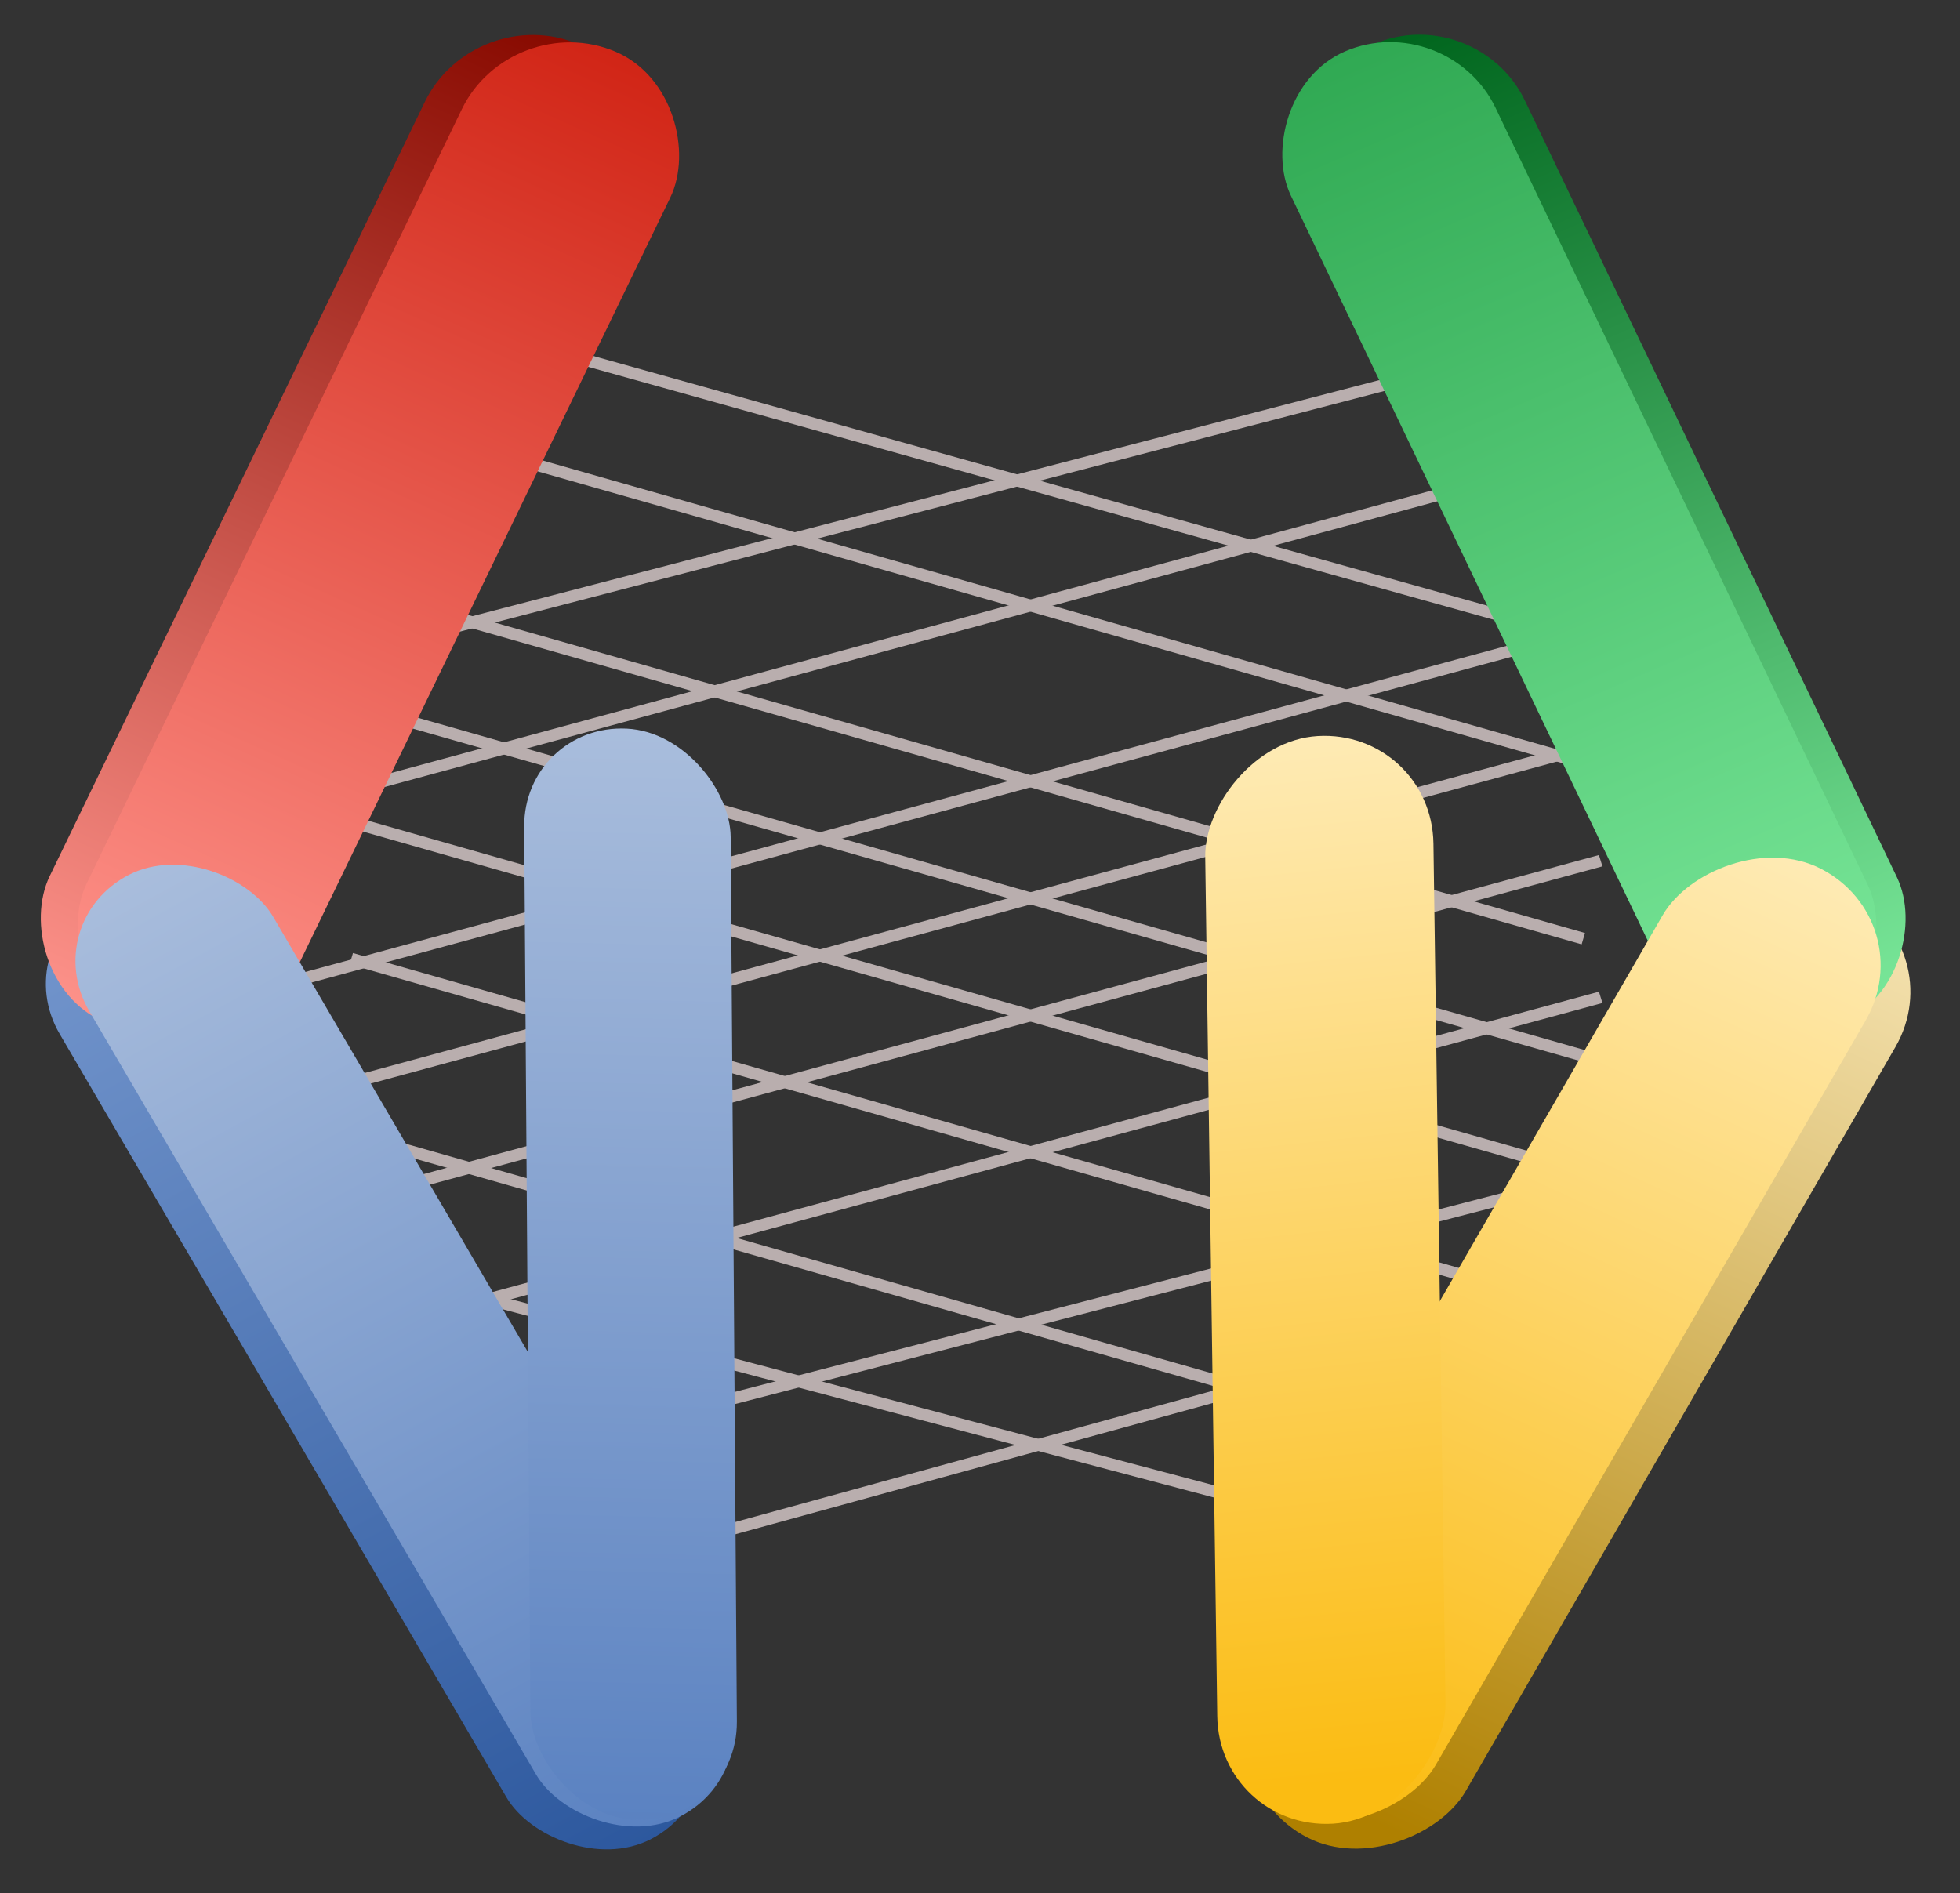 <svg width="265" height="256" viewBox="0 0 265 256" fill="none" xmlns="http://www.w3.org/2000/svg">
<rect x="0" y="0" width="265" height="256" fill="#333333" stroke="none"/>
<line y1="-0.8" x2="177.907" y2="-0.8" transform="matrix(0.968 -0.252 0.286 0.958 41.688 90.749)" stroke="#B9AEAE" stroke-width="1.6"/>
<line y1="-0.8" x2="181.314" y2="-0.8" transform="matrix(0.965 -0.262 0.296 0.955 41.688 109.226)" stroke="#B9AEAE" stroke-width="1.6"/>
<line y1="-0.8" x2="181.314" y2="-0.8" transform="matrix(0.965 -0.262 0.296 0.955 41.688 148.821)" stroke="#B9AEAE" stroke-width="1.6"/>
<line y1="-0.8" x2="181.314" y2="-0.8" transform="matrix(0.965 -0.262 0.296 0.955 41.688 132.983)" stroke="#B9AEAE" stroke-width="1.6"/>
<line y1="-0.8" x2="181.314" y2="-0.8" transform="matrix(0.965 -0.262 0.296 0.955 41.688 164.659)" stroke="#B9AEAE" stroke-width="1.6"/>
<line y1="-0.8" x2="181.314" y2="-0.8" transform="matrix(0.965 -0.262 0.296 0.955 41.688 183.137)" stroke="#B9AEAE" stroke-width="1.6"/>
<line y1="-0.8" x2="149.28" y2="-0.8" transform="matrix(0.964 -0.265 0.3 0.954 72.733 214.813)" stroke="#B9AEAE" stroke-width="1.6"/>
<line y1="-0.8" x2="157.459" y2="-0.8" transform="matrix(0.968 -0.251 0.285 0.959 64.267 198.975)" stroke="#B9AEAE" stroke-width="1.6"/>
<line y1="-0.8" x2="167.008" y2="-0.8" transform="matrix(-0.963 -0.269 0.304 -0.953 213.844 85.469)" stroke="#B9AEAE" stroke-width="1.6"/>
<line y1="-0.8" x2="173.157" y2="-0.8" transform="matrix(-0.962 -0.274 -0.283 0.959 213.844 103.947)" stroke="#B9AEAE" stroke-width="1.6"/>
<line y1="-0.8" x2="173.157" y2="-0.8" transform="matrix(-0.962 -0.274 -0.283 0.959 213.844 143.542)" stroke="#B9AEAE" stroke-width="1.6"/>
<line y1="-0.8" x2="173.157" y2="-0.8" transform="matrix(-0.962 -0.274 -0.283 0.959 213.844 127.704)" stroke="#B9AEAE" stroke-width="1.6"/>
<line y1="-0.8" x2="173.157" y2="-0.8" transform="matrix(-0.962 -0.274 -0.283 0.959 213.844 159.38)" stroke="#B9AEAE" stroke-width="1.6"/>
<line y1="-0.8" x2="173.157" y2="-0.8" transform="matrix(-0.962 -0.274 -0.283 0.959 213.844 177.857)" stroke="#B9AEAE" stroke-width="1.6"/>
<line y1="-0.8" x2="154.729" y2="-0.8" transform="matrix(-0.967 -0.256 0.29 -0.957 196.91 209.533)" stroke="#B9AEAE" stroke-width="1.6"/>
<line y1="-0.8" x2="173.157" y2="-0.8" transform="matrix(-0.962 -0.274 -0.283 0.959 213.844 201.614)" stroke="#B9AEAE" stroke-width="1.6"/>
<rect width="27.945" height="147.556" rx="13.973" transform="matrix(-0.89 0.456 -0.505 -0.863 100.396 242.356)" fill="url(#paint0_linear_942_1772)"/>
<rect width="30.591" height="146.943" rx="15.295" transform="matrix(0.921 0.391 -0.436 0.9 64.115 0)" fill="url(#paint1_linear_942_1772)"/>
<rect width="30.591" height="146.943" rx="15.295" transform="matrix(0.921 0.391 -0.436 0.9 69.114 1)" fill="url(#paint2_linear_942_1772)"/>
<rect width="27.945" height="147.556" rx="13.973" transform="matrix(-0.89 0.456 -0.505 -0.863 104.396 239.266)" fill="url(#paint3_linear_942_1772)"/>
<rect width="27.945" height="147.556" rx="13.973" transform="matrix(-0.999 -0.049 -0.007 -1 99.725 246.774)" fill="url(#paint4_linear_942_1772)"/>
<rect width="30.916" height="147.082" rx="15.458" transform="matrix(0.888 0.46 0.5 -0.866 163 241.356)" fill="url(#paint5_linear_942_1772)"/>
<rect width="30.101" height="146.591" rx="15.05" transform="matrix(-0.919 0.395 0.432 0.902 199.656 0)" fill="url(#paint6_linear_942_1772)"/>
<rect width="30.101" height="146.591" rx="15.05" transform="matrix(-0.919 0.395 0.432 0.902 195.697 1)" fill="url(#paint7_linear_942_1772)"/>
<rect width="30.916" height="147.082" rx="15.458" transform="matrix(0.888 0.46 0.5 -0.866 158.975 237.77)" fill="url(#paint8_linear_942_1772)"/>
<rect width="30.916" height="147.082" rx="15.458" transform="matrix(0.998 -0.059 -0.014 -1 164.795 247.53)" fill="url(#paint9_linear_942_1772)"/>
<defs>
<linearGradient id="paint0_linear_942_1772" x1="18.092" y1="157.004" x2="13.827" y2="-12.674" gradientUnits="userSpaceOnUse">
<stop stop-color="#7799CF"/>
<stop offset="1" stop-color="#27539A"/>
</linearGradient>
<linearGradient id="paint1_linear_942_1772" x1="16.25" y1="0.171" x2="13.098" y2="149.354" gradientUnits="userSpaceOnUse">
<stop stop-color="#880A00"/>
<stop offset="1" stop-color="#FF948C"/>
</linearGradient>
<linearGradient id="paint2_linear_942_1772" x1="16.25" y1="0.171" x2="13.098" y2="149.354" gradientUnits="userSpaceOnUse">
<stop stop-color="#D12516"/>
<stop offset="1" stop-color="#FF948C"/>
</linearGradient>
<linearGradient id="paint3_linear_942_1772" x1="18.092" y1="157.004" x2="13.827" y2="-12.674" gradientUnits="userSpaceOnUse">
<stop stop-color="#AEC1DE"/>
<stop offset="1" stop-color="#547DBF"/>
</linearGradient>
<linearGradient id="paint4_linear_942_1772" x1="18.092" y1="157.004" x2="13.827" y2="-12.674" gradientUnits="userSpaceOnUse">
<stop stop-color="#AEC1DE"/>
<stop offset="1" stop-color="#547DBF"/>
</linearGradient>
<linearGradient id="paint5_linear_942_1772" x1="27.046" y1="6.026" x2="19.546" y2="167.204" gradientUnits="userSpaceOnUse">
<stop stop-color="#AF8000"/>
<stop offset="1" stop-color="#FFF1CB"/>
</linearGradient>
<linearGradient id="paint6_linear_942_1772" x1="15.05" y1="0" x2="15.05" y2="146.591" gradientUnits="userSpaceOnUse">
<stop stop-color="#00651D"/>
<stop offset="1" stop-color="#79E799"/>
</linearGradient>
<linearGradient id="paint7_linear_942_1772" x1="15.05" y1="0" x2="15.05" y2="146.591" gradientUnits="userSpaceOnUse">
<stop stop-color="#30A953"/>
<stop offset="1" stop-color="#79E799"/>
</linearGradient>
<linearGradient id="paint8_linear_942_1772" x1="27.046" y1="6.026" x2="19.546" y2="167.204" gradientUnits="userSpaceOnUse">
<stop stop-color="#FBBC12"/>
<stop offset="1" stop-color="#FFF1CB"/>
</linearGradient>
<linearGradient id="paint9_linear_942_1772" x1="27.046" y1="6.026" x2="19.546" y2="167.204" gradientUnits="userSpaceOnUse">
<stop stop-color="#FBBC12"/>
<stop offset="1" stop-color="#FFF1CB"/>
</linearGradient>
</defs>
</svg>
